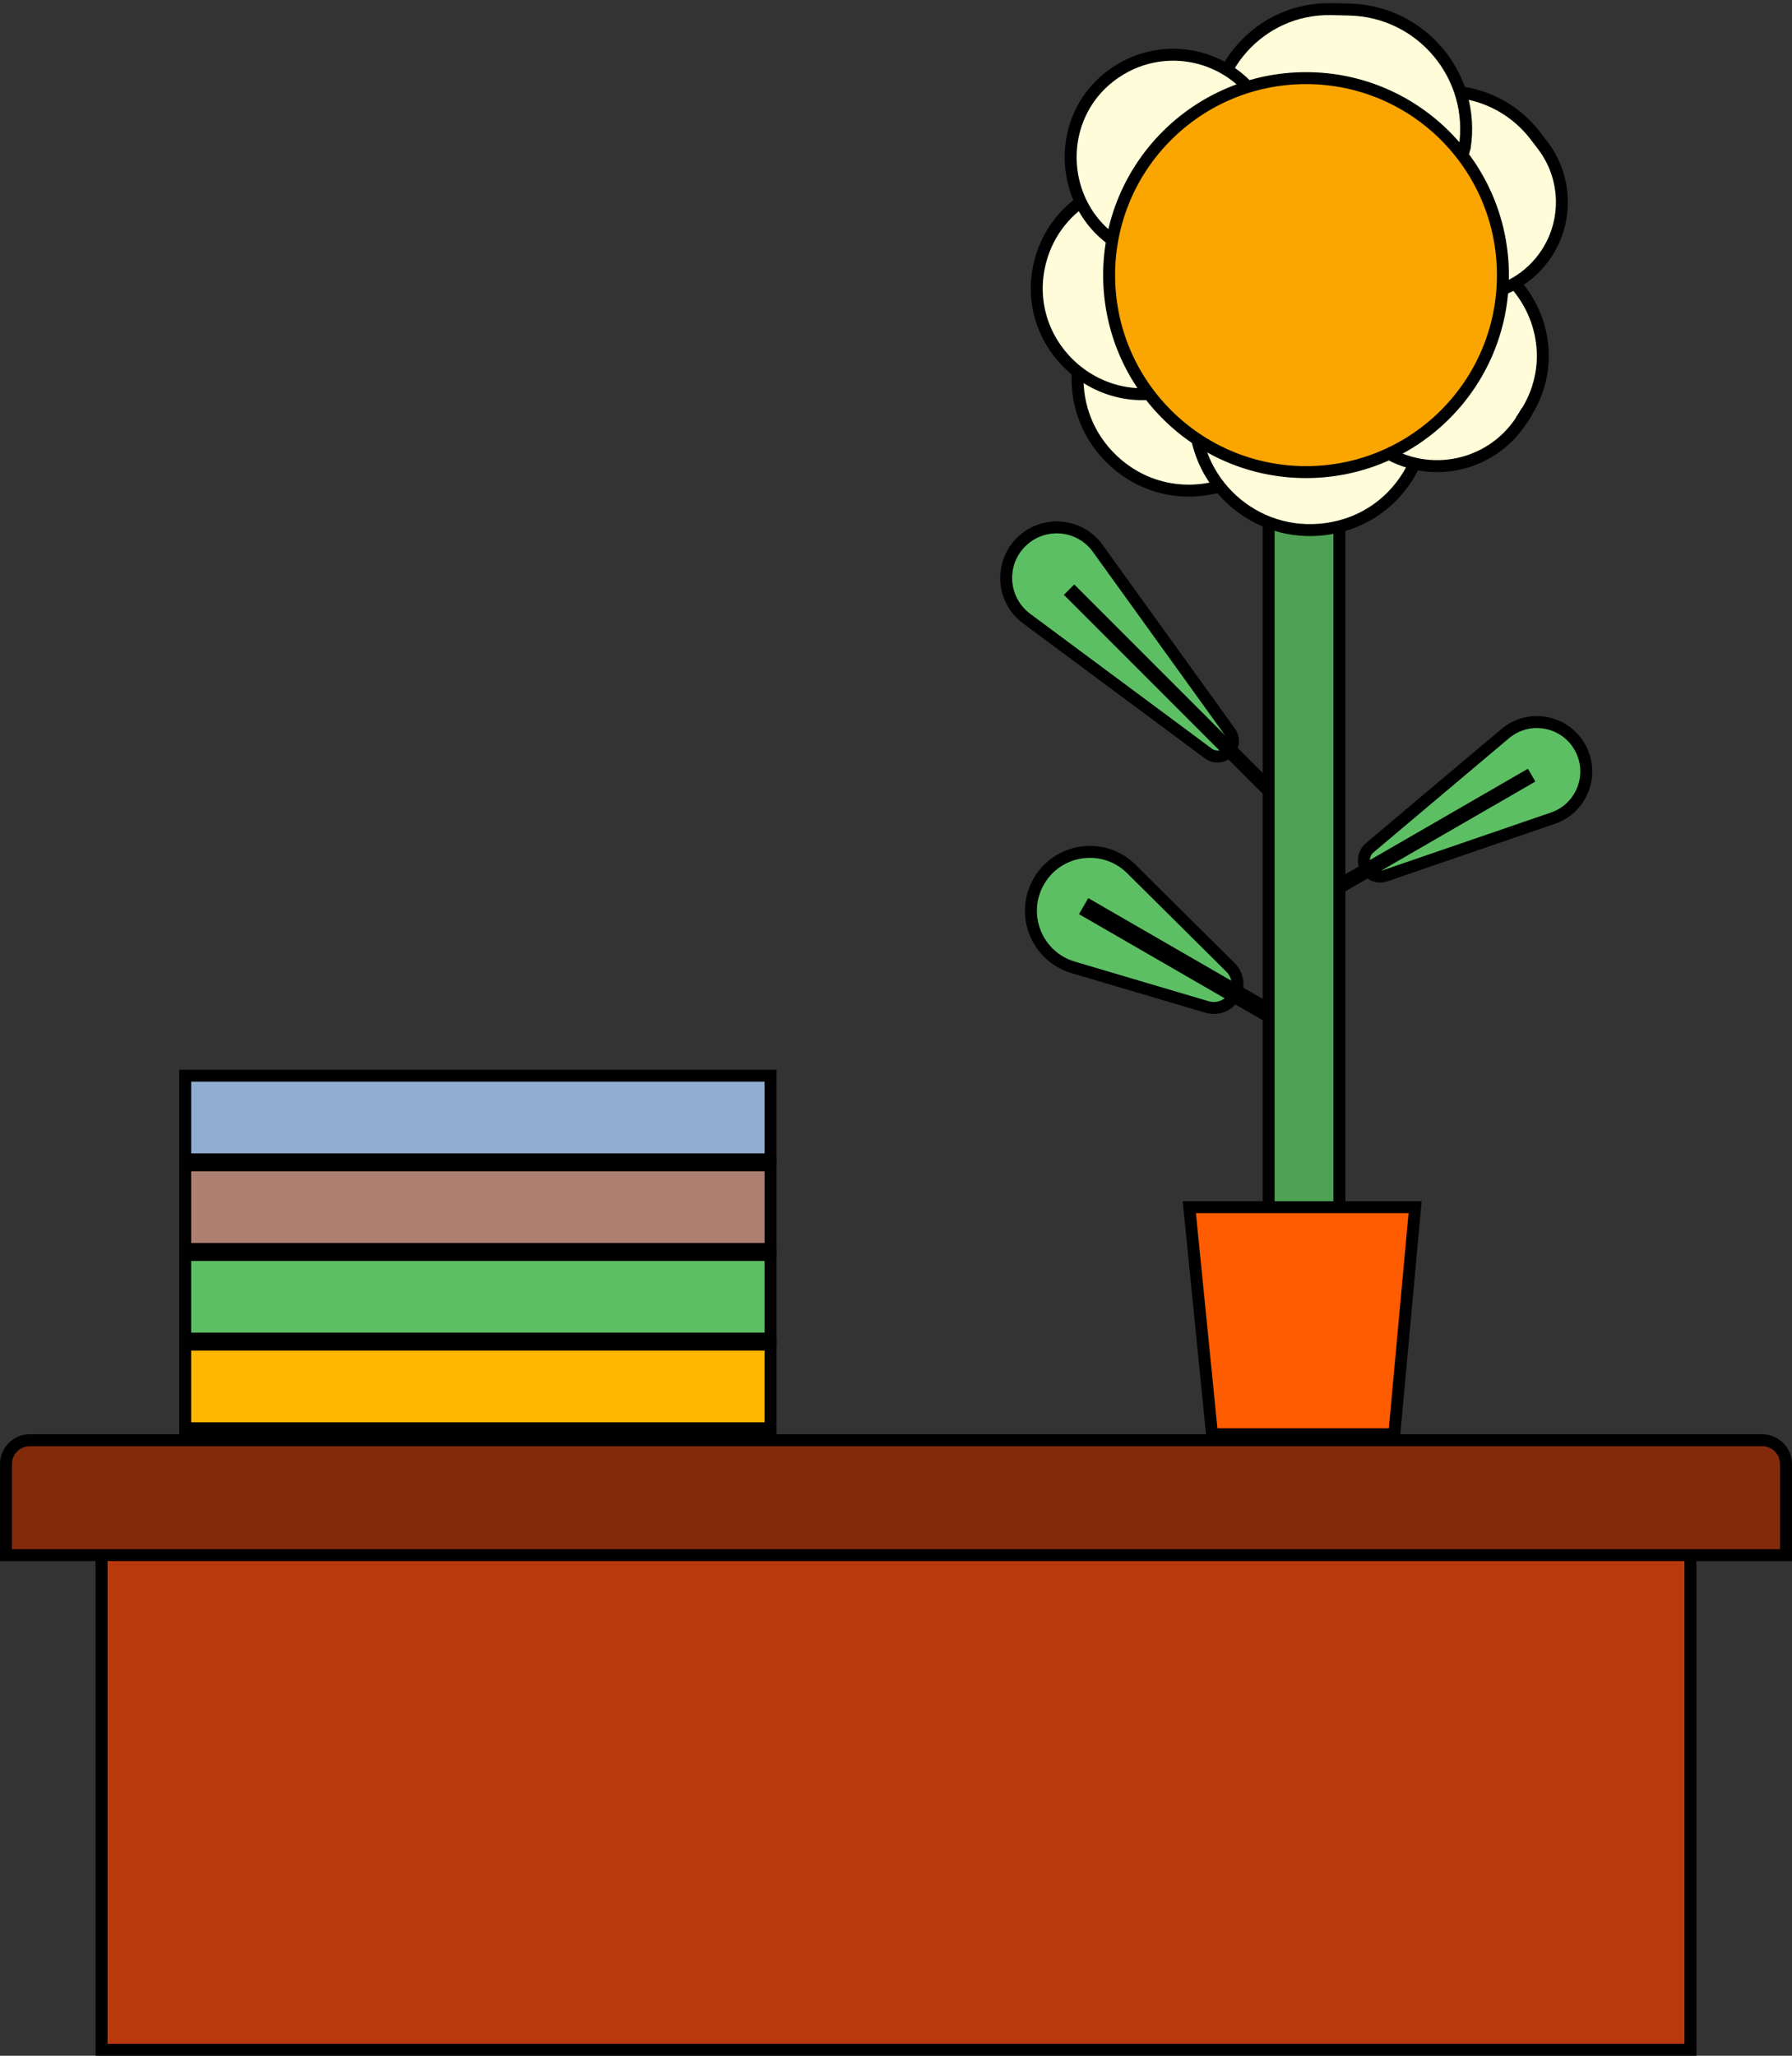 <svg width="300" height="344" viewBox="0 0 300 344" fill="none" xmlns="http://www.w3.org/2000/svg">
<rect x="0" y="0" width="300" height="344" fill="#333333" stroke="none"/>
<path d="M189.402 145.41L206 161.878C207.28 163.148 207.543 165.12 206.642 166.681C205.724 168.271 203.837 169.024 202.077 168.504L179.657 161.871C173.539 160.061 170.722 153.006 173.913 147.481C177.148 141.878 184.81 140.854 189.402 145.41Z" fill="#5DBF64" stroke="black" stroke-width="2"/>
<rect x="181.695" y="152.686" width="1.549" height="37.678" transform="rotate(-60 181.695 152.686)" fill="#4FA255" stroke="black" stroke-width="1.549"/>
<path d="M259.977 136.909L231.951 146.529C230.716 146.953 229.353 146.443 228.7 145.312C228.039 144.166 228.294 142.711 229.306 141.859L251.972 122.773C255.906 119.46 261.879 120.508 264.45 124.962C267.05 129.464 264.895 135.221 259.977 136.909Z" fill="#5DBF64" stroke="black" stroke-width="2"/>
<rect x="255.569" y="129.483" width="1.239" height="41.121" transform="rotate(60 255.569 129.483)" fill="#4FA255" stroke="black" stroke-width="1.239"/>
<path d="M183.778 91.765L205.925 122.503C206.665 123.53 206.551 124.943 205.656 125.838C204.751 126.743 203.319 126.849 202.291 126.086L171.867 103.511C167.716 100.431 167.27 94.383 170.925 90.728C174.614 87.04 180.729 87.533 183.778 91.765Z" fill="#5DBF64" stroke="black" stroke-width="2"/>
<rect x="178.976" y="99.537" width="1.228" height="49.234" transform="rotate(-45 178.976 99.537)" fill="#4FA255" stroke="black" stroke-width="1.228"/>
<rect x="212.385" y="78.538" width="11.846" height="127.231" fill="#4FA255" stroke="black" stroke-width="2"/>
<path d="M186.949 49.132L199.666 38.268C206.873 32.111 218.041 36.143 219.653 45.483C219.857 46.667 219.886 47.875 219.738 49.067L217.679 65.665C215.791 80.883 197.407 87.497 186.257 76.97C178.166 69.33 178.488 56.36 186.949 49.132Z" fill="#FFFDD9" stroke="black" stroke-width="2"/>
<path d="M196.911 31.353L217.232 38.09C225.626 40.872 227.241 52.043 219.979 57.089C219.113 57.691 218.163 58.161 217.159 58.486L196.79 65.076C183.408 69.406 170.549 57.188 174.189 43.602C176.831 33.744 187.224 28.141 196.911 31.353Z" fill="#FFFDD9" stroke="black" stroke-width="2"/>
<path d="M200.075 67.532L201.415 53.541C202.351 43.778 213.793 39.007 221.386 45.205L232.267 55.027C244.818 66.356 237.802 87.201 220.955 88.635C208.934 89.658 198.924 79.541 200.075 67.532Z" fill="#FFFDD9" stroke="black" stroke-width="2"/>
<path d="M214.539 41.551L240.3 41.551C254.694 41.551 263.235 57.639 255.172 69.562L256 70.122L255.135 69.62C250.224 78.09 239.143 80.587 231.073 75.043L214.888 63.922C214.197 63.447 213.463 63.036 212.696 62.696L210.283 61.624C201.968 57.932 201.976 46.128 210.296 42.447C211.632 41.856 213.078 41.551 214.539 41.551Z" fill="#FFFDD9" stroke="black" stroke-width="2"/>
<path d="M236.085 51.286L236.075 51.288L236.065 51.29L218.09 54.621C213.211 55.525 208.828 51.497 209.317 46.56L211.281 28.277C211.697 24.402 214.855 21.397 218.745 21.174C219.528 21.128 220.304 20.991 221.055 20.764L236.527 16.091C244.078 13.81 252.252 16.452 257.039 22.721L258.264 24.325C261.861 29.036 262.49 35.375 259.887 40.701C257.659 45.261 253.359 48.457 248.351 49.278L236.085 51.286Z" fill="#FFFDD9" stroke="black" stroke-width="2"/>
<path d="M222.892 1.531L225.875 1.597C237.977 1.866 247.068 12.729 245.212 24.681L242.341 34.077C239.494 43.393 229.719 48.72 220.348 46.062C215.815 44.777 211.972 41.755 209.653 37.653L205.583 30.453C204.377 28.318 203.586 25.974 203.253 23.544C201.635 11.728 210.968 1.266 222.892 1.531Z" fill="#FFFDD9" stroke="black" stroke-width="2"/>
<path d="M211.277 17.743L218.006 29.398C222.901 37.876 216.774 48.472 206.984 48.46C205.259 48.457 203.551 48.104 201.967 47.42L189.61 42.089C176.646 36.497 175.599 18.518 187.826 11.459C196.037 6.718 206.536 9.532 211.277 17.743Z" fill="#FFFDD9" stroke="black" stroke-width="2"/>
<path d="M251.604 46.038C251.604 64.242 236.846 79 218.641 79C200.437 79 185.679 64.242 185.679 46.038C185.679 27.833 200.437 13.075 218.641 13.075C236.846 13.075 251.604 27.833 251.604 46.038Z" fill="#FAA500" stroke="black" stroke-width="2"/>
<rect x="31" y="180" width="98" height="14" fill="#90AED0" stroke="black" stroke-width="2"/>
<rect x="31" y="195" width="98" height="14" fill="#AD8071" stroke="black" stroke-width="2"/>
<rect x="31" y="210" width="98" height="14" fill="#5DBF64" stroke="black" stroke-width="2"/>
<rect x="31" y="225" width="98" height="14" fill="#FFB800" stroke="black" stroke-width="2"/>
<rect x="17" y="258" width="266" height="85" fill="#B9390D" stroke="black" stroke-width="2"/>
<path d="M5 241H295C297.209 241 299 242.791 299 245V260.228H1V245C1 242.791 2.791 241 5 241Z" fill="#832A0B" stroke="black" stroke-width="2"/>
<path d="M202.905 240L199.105 202H236.904L233.421 240H202.905Z" fill="#FF5C00" stroke="black" stroke-width="2"/>
</svg>
